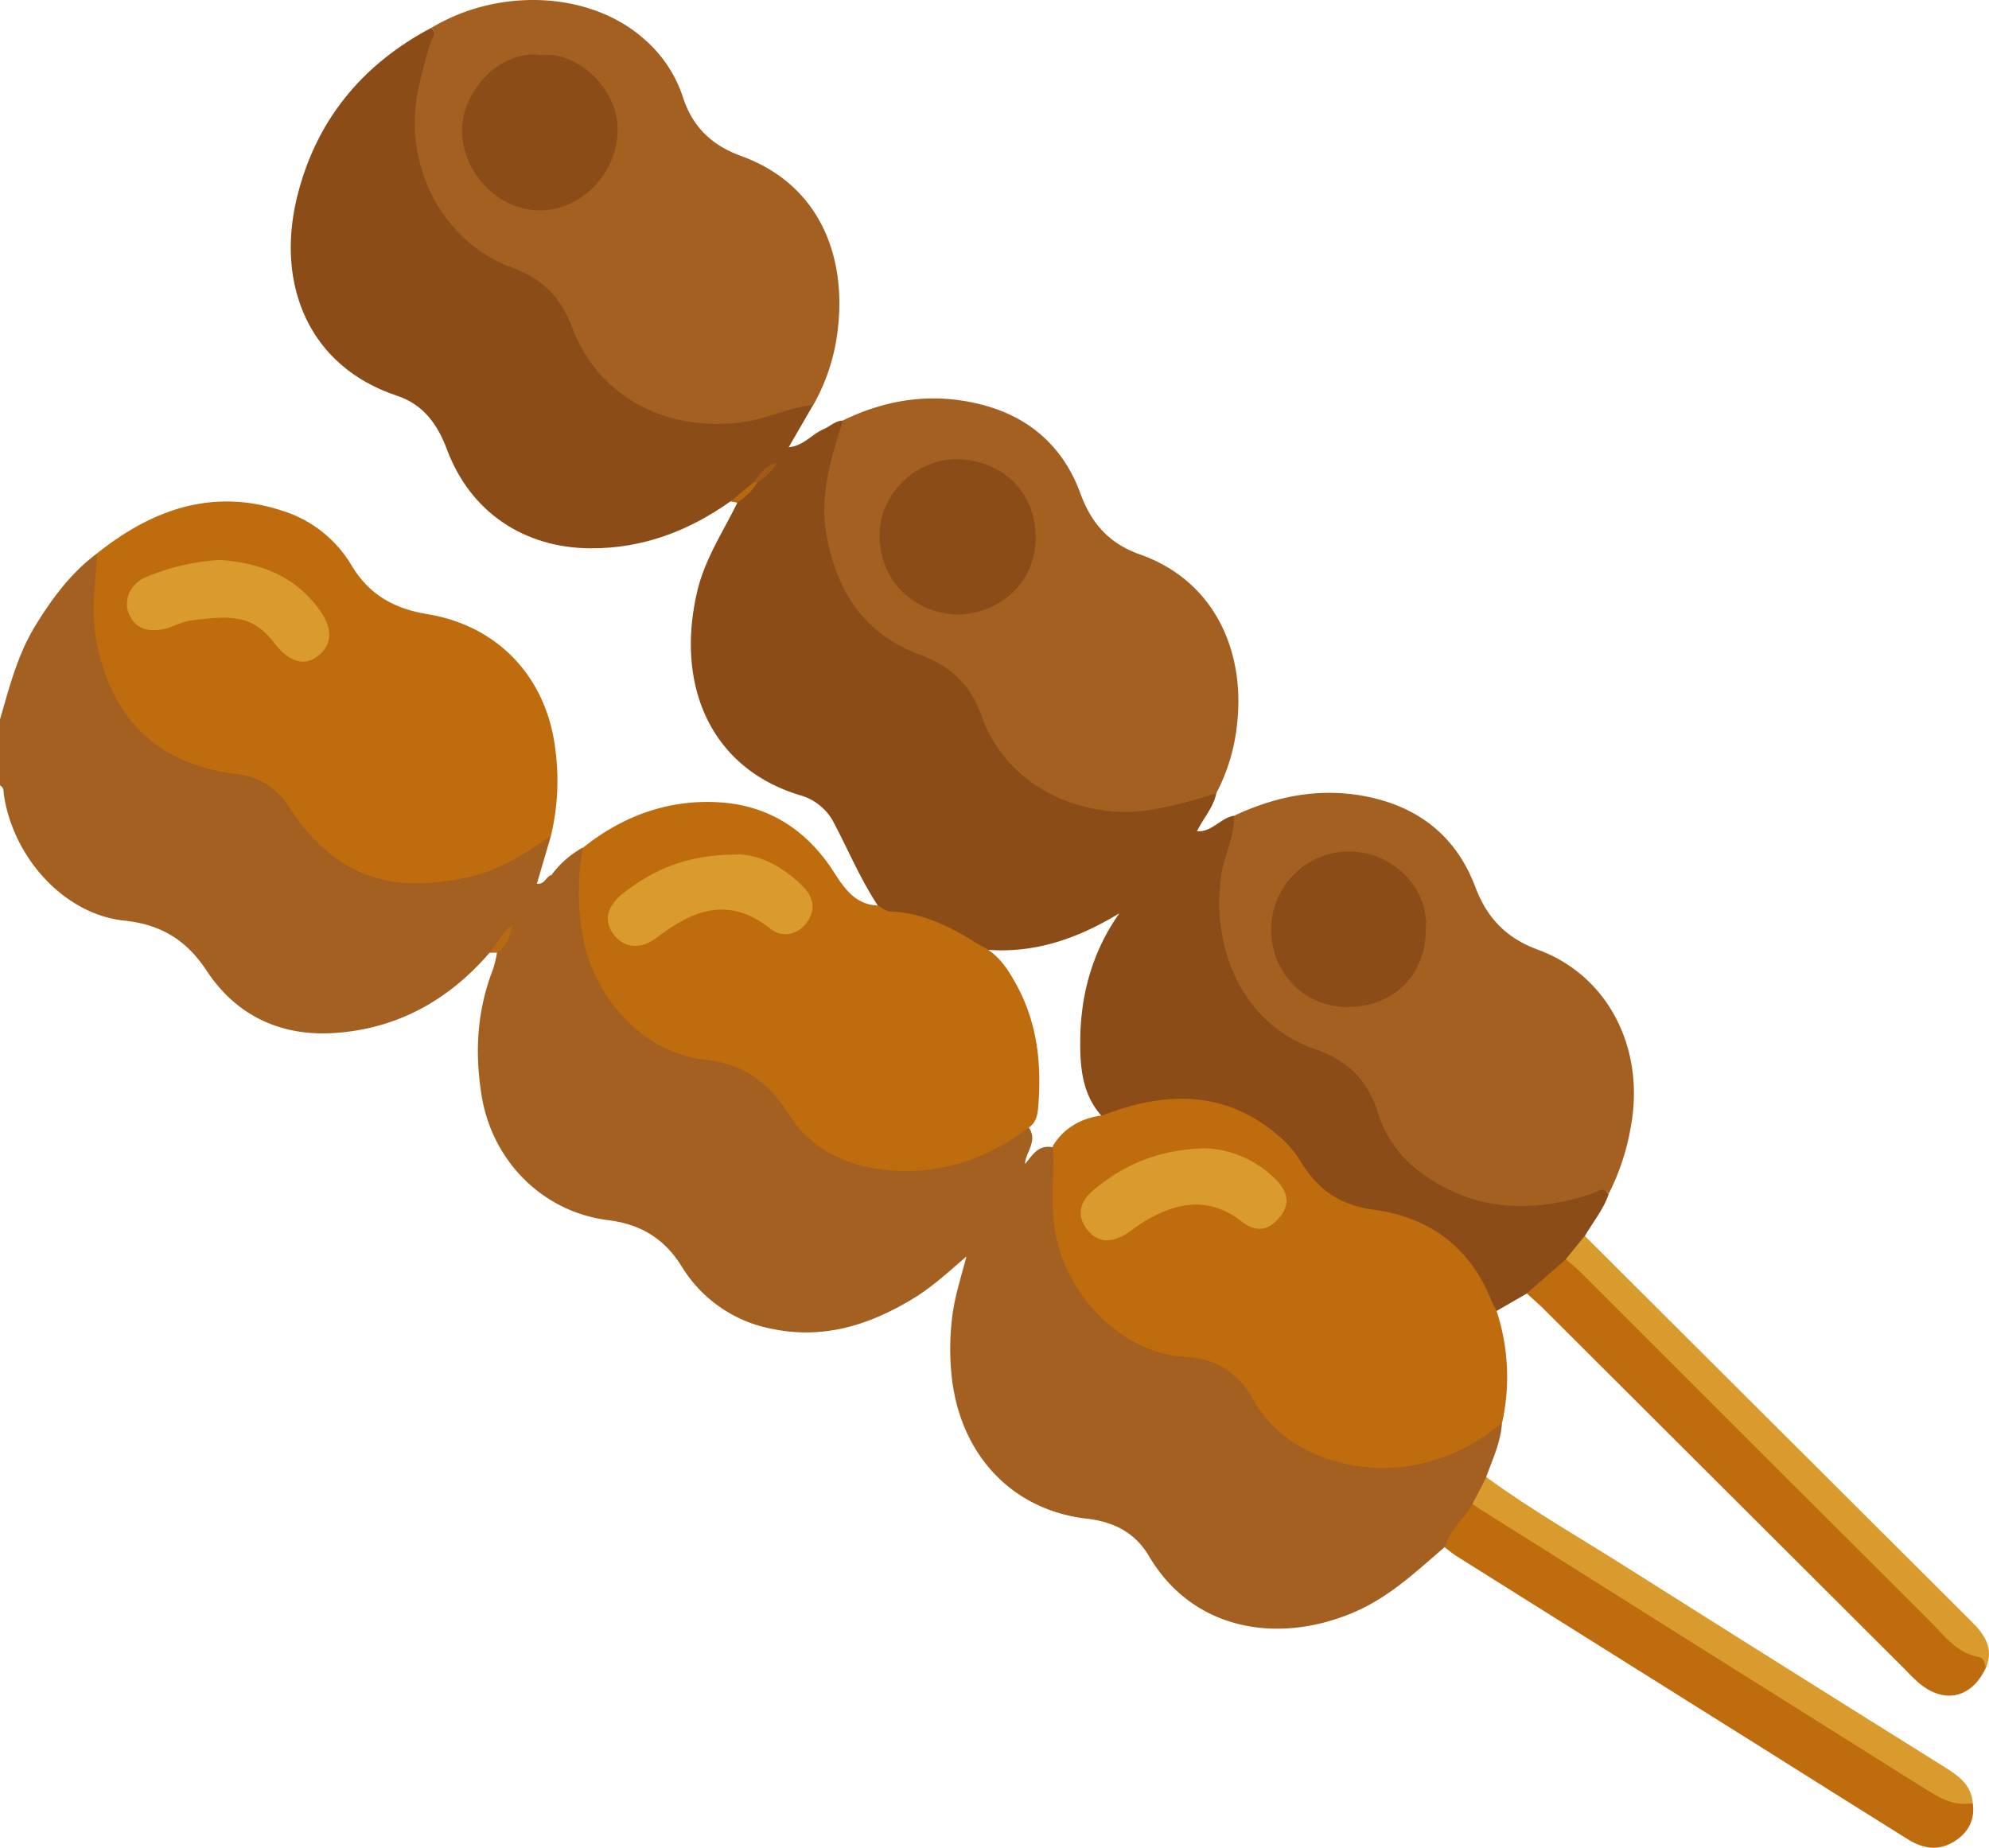 <svg xmlns="http://www.w3.org/2000/svg" viewBox="0 0 500 464.56"><defs><style>.cls-1{fill:#a46021;}.cls-2{fill:#8b4c17;}.cls-3{fill:#be6c0d;}.cls-4{fill:#da9b2e;}.cls-5{fill:#b86913;}.cls-6{fill:#b66811;}.cls-7{fill:#a05917;}</style></defs><g id="Layer_2" data-name="Layer 2"><g id="ic-indonesian"><path class="cls-1" d="M138.48,210.19l-3.52,12c2.08.2,2.3-1.92,3.72-2.23,3,3.6,2.54,6.79-1.73,7.8a11.77,11.77,0,0,0-7.12,5.14c-2.38,2.07-3.72,5.23-6.77,6.63-10.27,11.94-23.18,19.1-38.92,20.17-13.42.91-24.68-4.28-32.1-15.53-5.17-7.85-11.51-11.75-20.86-12.73C16.32,229.86,3.48,215.91,1,200c-.14-.94.09-2-1-2.54v-16.6c2.35-8.06,4.4-16.22,8.85-23.5,4.23-6.92,9-13.35,15.56-18.24,1.89,2,.89,4.25.69,6.47-1.31,14.74,1.4,28.11,12.82,38.69a32,32,0,0,0,18.7,8.65c8.48.89,14.55,4.81,19.1,11.8,5.49,8.43,13.13,14,23.19,15.51,12.47,1.91,23.81-1.46,34.32-8.13C134.83,211.08,136.25,209.5,138.48,210.19Z"/><path class="cls-1" d="M128.91,232.6c1.66-3.16,3.68-5.48,7.72-6,4.66-.58,3.07-3.91,2.05-6.69a24.75,24.75,0,0,1,7.79-6.82c1.47,1.58.58,3.39.46,5.11-.85,12.14.74,23.66,8.44,33.67a34.37,34.37,0,0,0,24.36,13.63c6.81.76,12.83,3.24,16.24,9.37,10.67,19.18,33.47,22.19,52,13.47,3.51-1.65,6.43-4.44,10.33-5.28,3,3.55-.61,6.71-.61,9.54,1.82-2.05,3.29-5.14,7.39-4.07,1.66,5.25.63,10.64.78,15.95.44,15.25,11.54,30,26,34.29a36.62,36.62,0,0,0,6.23,1.1c7.51.91,13.49,4.16,17.57,10.82,6.29,10.27,15.74,15.76,27.58,17,10.43,1.11,19.84-2.3,28.75-7.4,1.79-1,3.18-2.9,5.57-2.63-.25,4.85-2.35,9.17-3.94,13.64.28,2.92-1.66,5-2.69,7.48-2.43,3.53-4.53,7.3-7.79,10.19-7,6-13.65,12.35-22.31,16.16-19.11,8.4-40.86,5-52-13.92-3.46-5.85-8.78-8.62-15.58-9.4-18.77-2.13-31.83-16-34-35.64a64.8,64.8,0,0,1,.18-15.56c.64-4.95,2.23-9.69,3.51-14.71-4.27,3.64-8.31,7.43-13,10.33-10.94,6.72-22.55,10.55-35.59,7.91a34,34,0,0,1-23-15.76c-4.38-7.07-10.36-10.61-18.52-11.63-16.42-2.07-29-14.81-31.72-31.08-1.82-11-1.22-21.59,2.83-32a30.94,30.94,0,0,0,1-4.2A40,40,0,0,1,128.91,232.6Z"/><path class="cls-2" d="M305.76,199.42c-.7,3.54-3.19,6.16-4.87,9.58,3.89.2,6-3.45,9.36-3.92,1.58,1.61,1.63,1.62.9,4-1.84,5.91-3.26,11.87-3.24,18.13.06,17.08,8.2,29.67,24.15,35.74,7.8,3,12.46,8.1,15.3,15.74,5.19,13.92,17.69,22.45,32.56,23A54.25,54.25,0,0,0,399.56,299c3.07-1,3.12-.92,4.84,1.19-1.31,3.92-4,7.06-6,10.59-.1,3-2.67,4.43-4.31,6.43-3.24,2.92-5.85,6.65-10.3,8l-7.62,4.41c-1.82-.5-2.34-2.1-3-3.56-5.34-11.22-14-18.42-26.33-20.15-9.43-1.32-16-5.73-21.36-13.57-9.16-13.44-22.68-16.35-37.95-13.8-3.51.58-6.72,2.51-10.41,2.21-5.09-5.42-5.62-12.52-5.57-19.14.09-11.33,2.92-22.2,9.84-32-10.94,6.65-22.28,10.46-34.94,9-2.77-.56-4.94-2.36-7.34-3.68a38.51,38.51,0,0,0-12.84-4.22c-2.09-.34-4.74-.12-5.57-3-4.51-6.82-7.61-14.38-11.45-21.55a13.77,13.77,0,0,0-8.37-6.3c-22.31-6.89-31.09-27.6-25.64-51.05,1.89-8.16,6.46-15,10.09-22.37.63-2.53,3-3.69,4.45-5.54a30.5,30.5,0,0,0,4.7-5.13c1.06-1.38,2-2.94,3.85-3.35,3.59-.28,5.77-3.27,8.82-4.58,1.6-.69,2.87-2.13,4.78-2.09,1.48,2.17,0,4-.62,6-4.52,14.59-4.12,28.51,5.64,41.13a29.83,29.83,0,0,0,14.34,10.51c8.33,2.71,13.77,8,16.74,16.3,6.82,19,26.86,25.1,40.85,22.77,4.5-.74,9-1.37,13.25-3.06C303.29,198.85,304.57,198.37,305.76,199.42Z"/><path class="cls-3" d="M138.48,210.19c-6.56,4.55-13.39,8.8-21.23,10.44C101,224,85.46,222.81,72.31,202.38a17.17,17.17,0,0,0-12.91-7.77c-19.69-2.48-31.34-13.7-35.14-33.31-1.46-7.53-.24-14.8.15-22.19,13.81-11,29-16.48,46.57-10.7A30.91,30.91,0,0,1,88.29,142c4.44,7.47,10.68,11,19.15,12.4,18.19,3,30.26,16.37,32.23,34.55A59.18,59.18,0,0,1,138.48,210.19Z"/><path class="cls-2" d="M198.3,112.37l-3,4c-2.18,1.37-3.82,3.33-5.64,5.11s-3.33,3.92-6,4.55c-10.56,7.48-22.11,11.89-35.24,11.82-16.69-.1-30.14-9.11-36-24.7-2.4-6.4-5.87-11.41-12.65-13.67C77.66,92.14,69.38,71.64,74.6,49.86,79.23,30.59,90.81,16.3,108.42,7c1.75,2.05,1.8,2.07.45,6.05-2.88,8.46-4,17-2.24,25.92,2.53,12.88,9.92,22,21.92,26.67,8.36,3.29,13.53,8.56,16.86,16.9,7.36,18.39,26.74,26.69,47.49,21,2.35-.65,4.7-1.32,7-2.11,1.53-.51,3.13-1.14,4.53.35Z"/><path class="cls-1" d="M204.44,101.83c-6,.6-11.37,3.34-17.34,4.23-18.63,2.8-36.43-5.69-43.22-23.62C141,74.83,136.47,70.08,128.8,67.3,111.32,61,101.37,41.7,105,23.18c.86-4.32,2-8.48,3.29-12.65.33-1.08,1.66-2.31.1-3.5,17-10.27,39.8-9.17,53.25,2.54a32.82,32.82,0,0,1,10,14.75c2.42,7.59,7.29,12.22,14.7,14.91,20,7.28,26.64,25.65,24.17,44.34A49.57,49.57,0,0,1,204.44,101.83Z"/><path class="cls-3" d="M220.67,227.66c1,.51,2,1.43,3,1.47,8.58.29,15.78,4.16,22.8,8.57,4.54,2.11,7,6.1,9.27,10.29,5.08,9.5,6.12,19.73,5.25,30.27-.16,1.93-.48,3.9-2.29,5.15-10.93,8.28-23.24,12.27-36.88,10.61-9.65-1.18-18.21-5.44-23.53-13.87-5.1-8.08-11.24-12.68-21.25-13.77-15.07-1.64-27.59-15.24-30.48-30.64a60.43,60.43,0,0,1,0-22.63c10-8,21.52-12.2,34.3-11.4,12,.74,21.48,6.62,28.25,16.75C211.88,222.73,214.57,227.41,220.67,227.66Z"/><path class="cls-3" d="M277.26,280.39c16.22-6.28,31.62-6.35,45.25,6.13a28.07,28.07,0,0,1,4.79,6c4.17,6.77,9.82,10.5,18,11.6,14,1.87,24.22,9.37,29.59,22.8.36.9.87,1.74,1.31,2.61a53.14,53.14,0,0,1,1.41,28.13c-14.36,12.3-33.87,14.91-49.85,6.53a31.6,31.6,0,0,1-13-12.71,19.42,19.42,0,0,0-16.63-10.34c-15.39-.75-28.85-14.25-32.46-29.27-1.89-7.88-.53-15.86-1-23.79C267.55,283.45,271.88,281.07,277.26,280.39Z"/><path class="cls-1" d="M305.76,199.42a121.26,121.26,0,0,1-16.35,4.18c-17.16,2.78-36.4-5.72-42.63-23.56-2.74-7.84-7.81-12.6-15.49-15.43-13.72-5.05-20.75-15.45-23.44-29.6-2-10.39,1.07-19.77,4.05-29.31,11.38-5.56,23.29-7.12,35.51-3.8,11.71,3.18,20,10.7,24.18,22.14,2.74,7.52,7.24,12.64,15,15.36C305.32,146,313,163.73,311,181.83A47.79,47.79,0,0,1,305.76,199.42Z"/><path class="cls-1" d="M404.4,300.14c-1.42-2-2.84-.51-4.29,0-15.9,5.17-31,4.3-44.47-6.55a29,29,0,0,1-9.32-14c-2.52-8.08-7.55-13-15.61-15.79-18.38-6.29-26.32-25.39-23.75-43.56.72-5.16,3.39-9.85,3.29-15.16,10.67-5,21.71-7.17,33.49-4.78,13.19,2.68,22.43,10.23,27.12,22.67,3,7.92,7.81,12.87,15.79,15.81,17.59,6.46,26.94,24.79,23.32,44.43A59.08,59.08,0,0,1,404.4,300.14Z"/><path class="cls-3" d="M363.17,389c1.24-4.34,4.95-7.1,7-10.93,2.55-.44,4.3,1.29,6.15,2.46,35.31,22.31,70.83,44.27,106,66.77a56.71,56.71,0,0,0,13.6,6c.6,4.37-1.22,7.59-4.86,9.78-3.92,2.36-7.79,1.63-11.47-.68q-19-11.88-37.92-23.8Q404,415,366.26,391.29C365.18,390.61,364.2,389.77,363.17,389Z"/><path class="cls-3" d="M383.8,325.16l9.84-8.57c3-.3,4.19,2.2,5.82,3.83q44.09,43.95,88.06,88c2.77,2.77,5.46,5.58,9.36,6.83,1.91.62,3.05,1.88,2.31,4.09-3.52,7.47-10.22,9.12-16.54,4a44.71,44.71,0,0,1-3.51-3.38l-91.43-91.22C386.45,327.52,385.1,326.36,383.8,325.16Z"/><path class="cls-4" d="M499.19,419.35c-.25-1.11-.39-2.52-1.67-2.74-5.62-1-8.72-5.37-12.33-9q-43.83-43.69-87.58-87.48c-1.25-1.26-2.64-2.38-4-3.56l4.77-5.86q48.64,48.48,97.27,97C498.84,410.87,501.35,414.47,499.19,419.35Z"/><path class="cls-4" d="M495.92,453.33c-4.93.92-8.77-1.6-12.62-4q-55.79-35-111.56-70.12c-.55-.34-1.06-.74-1.59-1.11,1.16-2.25,2.33-4.49,3.5-6.74,11.26,8.25,23.38,15.15,35.15,22.6q39.92,25.24,80,50.27C492.23,446.39,495.6,448.67,495.92,453.33Z"/><path class="cls-5" d="M128.91,232.6c-.72,2.66-1.48,5.3-4,6.92l-1.85,0C125.07,237.24,126.11,234.17,128.91,232.6Z"/><path class="cls-6" d="M183.66,126.06l5.78-4.79c.34-.4.66-.41,1,0a16.15,16.15,0,0,1-5.13,5.11Z"/><path class="cls-7" d="M190.43,121.28h-1c1.6-2.06,2.94-4.42,5.87-4.87A15.27,15.27,0,0,1,190.43,121.28Z"/><path class="cls-4" d="M55.21,140.77c10.11.7,19.1,4,25.29,12.82,3.28,4.67,3,8.73-.84,11.53-3.33,2.44-7.14,1.18-10.64-3.37-5.3-6.91-10.23-7.21-21.13-5.74-2.21.3-4.28,1.55-6.48,2.07-3.83.9-7.31.21-9-3.75-1.49-3.54.4-7.61,4.24-9.23A56.84,56.84,0,0,1,55.21,140.77Z"/><path class="cls-2" d="M136,13.85c9.21-1,19.45,8.46,19.28,19C155.14,43.56,146,53,135.6,52.9s-19.17-9.38-19.47-19.71C115.85,23.43,125.41,12.36,136,13.85Z"/><path class="cls-4" d="M184.91,214.84c5.08-.3,11.47,2.56,16.92,8,2.93,2.94,3.17,6.1.93,9.16s-6.21,3.82-9.09,1.51c-10.38-8.3-19.46-4.81-28.53,2.19-4,3.08-8.15,2.7-10.76-.62-2.77-3.51-1.89-7.31,2.47-10.68C164.33,218.67,172.55,214.89,184.91,214.84Z"/><path class="cls-4" d="M302.88,288.67a26.48,26.48,0,0,1,17.89,7.93c2.61,2.59,3.8,5.72,1.15,9.12-2.79,3.57-6,4.33-9.67,1.45-8.42-6.58-16.58-4.93-24.83.06-1.66,1-3.15,2.31-4.83,3.28-3.55,2-6.83,1.88-9.46-1.63s-1.45-6.95,1.48-9.45C282.2,292.94,291,289.05,302.88,288.67Z"/><path class="cls-2" d="M240.33,154.48c-9.84-.34-19.13-7.73-19.21-19.81-.07-10.62,9.25-19.45,19.78-19.21s19.59,7.79,19.45,20C260.23,146.94,250.72,154.57,240.33,154.48Z"/><path class="cls-2" d="M358.4,233.8c0,11.29-8,19.17-19.2,19.36-12.14.21-19.63-9.49-19.65-19.26a19.66,19.66,0,0,1,19.34-19.83C351,214,359.46,224.38,358.4,233.8Z"/></g></g></svg>